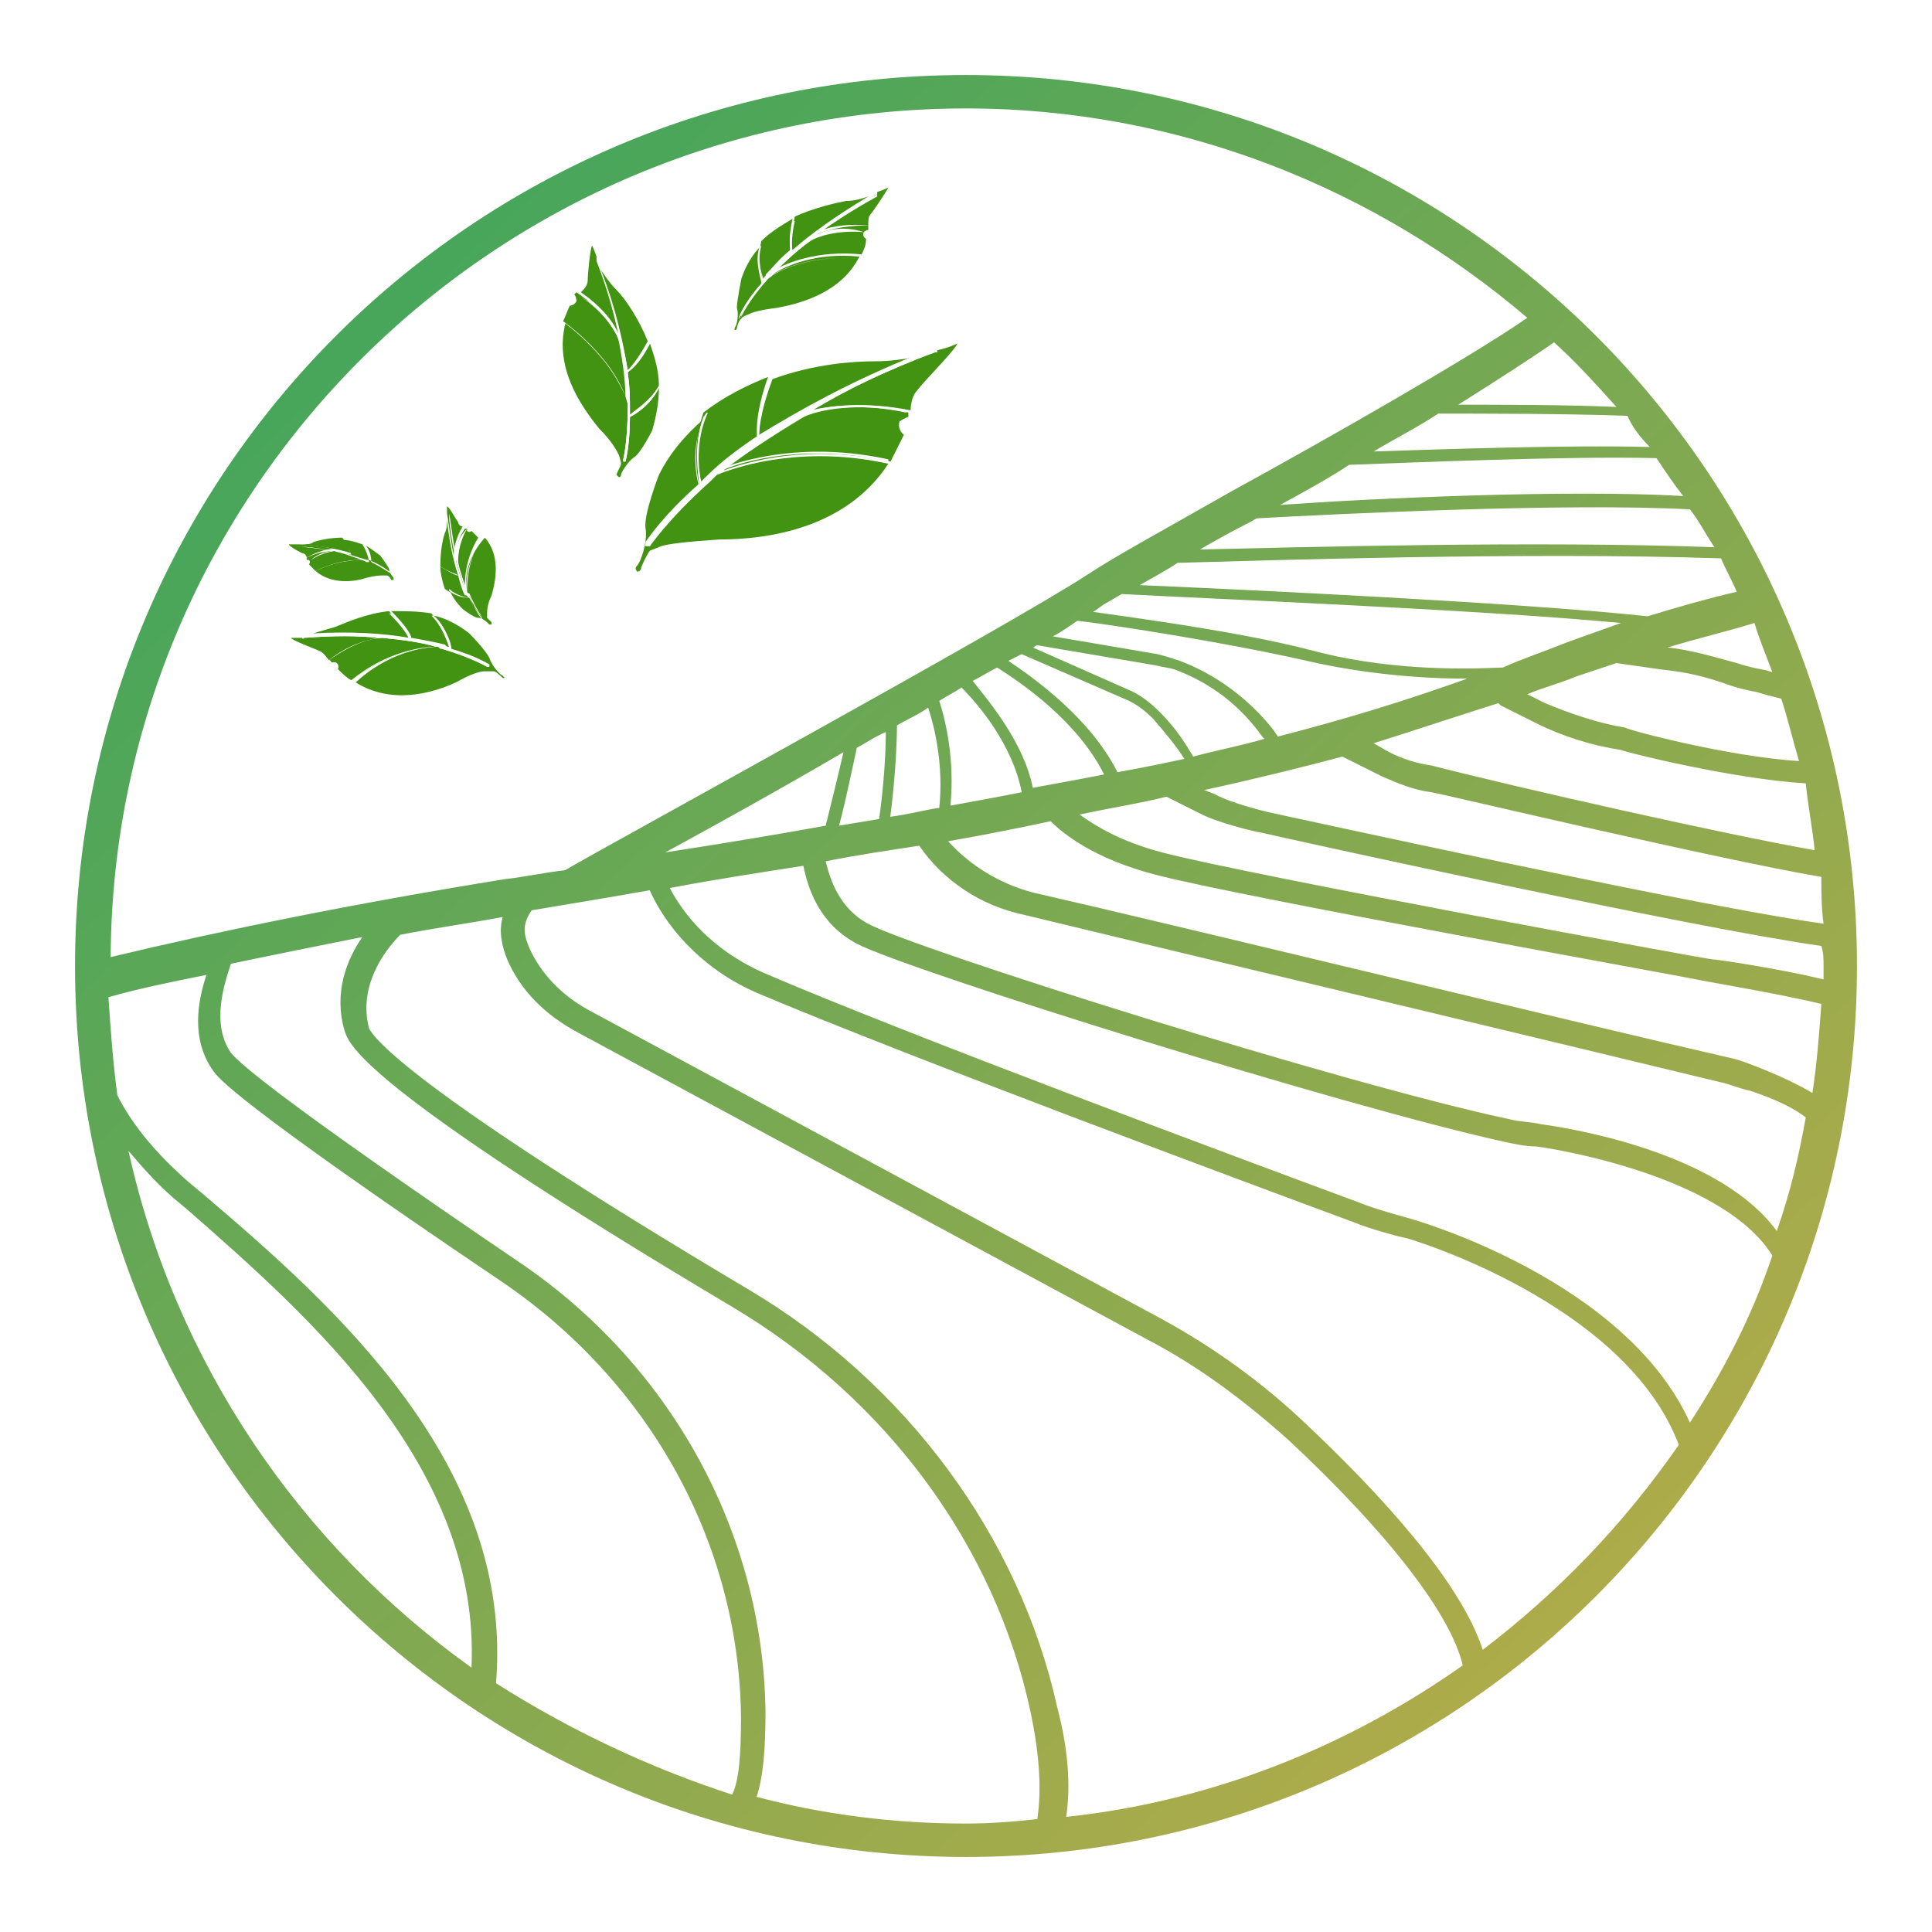<svg width="103" height="103" viewBox="0 0 103 103" fill="none" xmlns="http://www.w3.org/2000/svg">
<g filter="url(#filter0_d)">
<path d="M51.5 0C25.256 0 4 21.256 4 47.5C4 73.744 25.256 95 51.5 95C77.744 95 99 73.744 99 47.5C99 21.256 77.744 0 51.5 0ZM90.094 71.844C86.65 64.244 75.487 61.038 75.013 60.919C75.013 60.919 73.231 60.444 72.4 60.087C66.938 58.069 48.413 51.181 40.694 47.856C38.556 46.906 36.775 45.362 35.706 43.344C38.2 42.869 40.575 42.513 42.831 42.156C43.069 43.344 43.663 45.244 45.681 46.312C48.413 47.737 71.569 54.981 80.237 56.881C80.831 57 81.306 57.119 81.9 57.119C83.681 57.356 91.994 58.9 94.487 62.938C93.419 66.144 91.875 69.112 90.094 71.844ZM79.05 83.956C77.862 80.275 73.469 75.525 69.55 71.844C67.294 69.706 64.681 67.806 61.831 66.263L31.431 49.875C29.887 49.044 28.819 47.856 28.225 46.55C27.869 45.719 27.869 45.244 28.344 44.531C30.481 44.175 32.619 43.819 34.638 43.462C35.706 45.837 37.844 47.856 40.337 48.925C48.175 52.25 66.7 59.138 72.162 61.156C72.994 61.513 74.775 61.987 74.894 61.987C75.013 61.987 86.65 65.431 89.5 73.031C86.531 77.306 83.088 80.869 79.05 83.956ZM51.5 1.781C62.9 1.781 73.35 6.056 81.425 12.944C78.338 15.081 70.619 19.475 65.631 22.206C62.306 24.106 59.456 25.65 58.031 26.6C53.875 29.331 31.906 41.325 30.125 42.394C29.056 42.513 27.988 42.75 26.919 42.869C18.844 44.175 11.838 45.6 5.9 47.025C6.019 22.087 26.444 1.781 51.5 1.781ZM82.85 14.25C84.037 15.319 85.106 16.506 86.175 17.694C83.444 17.575 80 17.575 77.744 17.575C80 16.15 81.662 15.081 82.85 14.25ZM50.075 33.369C50.431 33.131 50.906 32.894 51.263 32.656C52.212 33.606 53.994 35.744 54.469 38.237C53.281 38.475 51.975 38.712 50.669 38.95C50.906 36.575 50.431 34.438 50.075 33.369ZM50.075 39.069C49.244 39.188 48.413 39.425 47.462 39.544C47.7 37.763 47.819 35.744 47.819 34.675C48.413 34.319 49.006 34.081 49.481 33.725C49.837 34.794 50.312 36.812 50.075 39.069ZM51.856 32.3C52.331 32.062 52.688 31.825 53.163 31.587C54.469 32.419 57.438 34.438 58.862 37.288C57.675 37.525 56.369 37.763 55.062 38C54.587 35.625 52.806 33.487 51.856 32.3ZM53.756 31.231C53.994 31.113 54.231 30.994 54.469 30.875L59.931 33.25C60.525 33.487 61 33.844 61.475 34.319C62.188 35.15 62.781 35.862 63.138 36.456C62.069 36.694 60.881 36.931 59.575 37.169C58.15 34.319 55.181 32.181 53.756 31.231ZM61.831 33.962C61.356 33.487 60.763 33.013 60.169 32.775L55.062 30.519C55.181 30.519 55.181 30.4 55.3 30.4L61.594 31.469C62.069 31.587 62.306 31.587 62.663 31.706C64.562 32.419 66.106 33.606 67.294 35.269L67.412 35.388C66.225 35.744 64.919 35.981 63.612 36.337C63.256 35.744 62.781 34.913 61.831 33.962ZM62.9 31.231C62.544 31.113 62.188 30.994 61.712 30.875L56.131 29.925C56.606 29.688 57.081 29.331 57.438 29.094C59.456 29.331 65.513 30.281 69.669 31.231C72.756 31.944 75.844 32.181 78.219 32.181C74.894 33.369 71.806 34.319 68.125 35.269L67.888 34.913C66.581 33.25 64.8 31.944 62.9 31.231ZM69.787 30.637C66.106 29.688 60.763 28.975 58.269 28.619C58.506 28.5 58.744 28.262 58.981 28.144C59.219 28.025 59.575 27.788 59.812 27.669C64.088 27.906 78.931 28.5 86.412 29.212C85.463 29.569 84.394 29.925 83.444 30.281C82.256 30.756 81.188 31.113 80.119 31.587C77.625 31.706 73.706 31.706 69.787 30.637ZM45.681 35.862C46.156 35.625 46.631 35.269 47.225 35.031C47.225 36.219 47.106 38 46.869 39.663C46.156 39.781 45.444 39.9 44.731 40.019C45.087 38.712 45.444 36.931 45.681 35.862ZM44.019 40.019C41.406 40.494 38.556 40.969 35.469 41.444C38.081 40.019 41.525 38.119 44.969 36.1C44.612 37.644 44.256 39.069 44.019 40.019ZM6.85 57.356C7.562 58.188 8.275 59.019 9.225 59.85L9.938 60.444C16.587 66.263 25.613 74.219 25.137 84.906C15.994 78.375 9.344 68.638 6.85 57.356ZM26.444 85.737C27.394 74.1 17.894 65.669 10.769 59.612L10.056 59.019C8.156 57.356 6.969 55.812 6.256 54.388C6.019 52.606 5.9 50.944 5.781 49.163C7.444 48.688 9.225 48.331 11.006 47.975C10.531 49.4 10.175 51.419 11.363 53.081C11.6 53.438 12.55 54.744 26.8 64.362C34.638 69.706 39.388 78.256 39.506 87.519C39.506 89.656 39.388 90.963 39.031 91.675C34.638 90.25 30.363 88.231 26.444 85.737ZM51.5 93.219C47.7 93.219 43.9 92.744 40.337 91.794C40.694 90.725 40.812 89.181 40.812 87.281C40.694 77.662 35.706 68.638 27.512 63.175C15.281 54.862 12.787 52.725 12.312 52.131C11.244 50.587 11.956 48.45 12.312 47.381C14.569 46.906 16.944 46.431 19.319 45.956C18.488 47.144 17.775 48.925 18.369 50.944C18.606 51.656 19.081 53.794 39.031 65.669C47.225 70.537 53.044 78.375 54.944 87.281C55.419 89.537 55.538 91.438 55.3 92.981C54.231 93.1 52.925 93.219 51.5 93.219ZM56.844 92.862C57.081 91.2 56.962 89.3 56.369 87.044C54.35 77.9 48.294 69.706 39.862 64.719C21.694 53.913 19.913 51.3 19.675 50.825C19.081 48.569 20.506 46.669 21.337 45.837C23.119 45.481 24.9 45.244 26.8 44.888C26.562 45.719 26.8 46.55 27.038 47.144C27.75 48.806 29.056 50.112 30.837 51.062L61.237 67.45C63.969 68.875 66.463 70.775 68.719 72.794C74.181 77.9 77.388 82.175 77.981 84.787C71.925 89.062 64.681 92.031 56.844 92.862ZM82.138 55.931C81.662 55.812 81.069 55.812 80.594 55.694C71.569 53.794 48.65 46.55 46.275 45.244C44.731 44.413 44.256 42.869 44.019 41.919C45.8 41.562 47.462 41.325 49.006 41.087C50.312 42.987 52.331 44.294 54.587 44.769C62.9 46.788 83.325 51.656 91.638 53.675C92.231 53.794 92.706 54.031 93.3 54.15C94.725 54.625 95.675 55.1 96.269 55.575C95.912 57.594 95.438 59.612 94.725 61.631C91.875 57.712 84.75 56.288 82.138 55.931ZM93.894 52.962C93.3 52.725 92.706 52.487 92.112 52.369C83.8 50.469 63.375 45.481 55.062 43.581C53.281 43.106 51.737 42.156 50.55 40.85C52.569 40.494 54.35 40.138 56.013 39.781C56.725 40.494 58.388 41.8 61.594 42.631C66.106 43.819 89.975 48.094 91.044 48.331C92.35 48.569 95.081 49.044 97.1 49.519C96.981 51.181 96.862 52.725 96.625 54.269C96.031 53.913 95.081 53.438 93.894 52.962ZM97.219 47.5C97.219 47.737 97.219 47.975 97.219 48.212C94.725 47.619 91.519 47.144 91.281 47.144C91.044 47.144 66.463 42.631 61.95 41.444C59.694 40.85 58.388 40.019 57.556 39.425C59.219 39.069 60.763 38.831 62.188 38.475L64.088 39.425C65.037 39.9 67.056 40.375 67.175 40.375C69.787 40.969 90.331 45.481 97.1 46.431C97.219 46.788 97.219 47.144 97.219 47.5ZM97.219 45.244C91.994 44.531 77.506 41.444 67.65 39.306C67.65 39.306 65.631 38.831 64.8 38.356L64.206 38.119C66.938 37.525 69.312 36.931 71.569 36.337L73.706 37.406C74.537 37.763 75.369 38.119 76.319 38.237C77.031 38.356 91.519 41.8 97.1 42.75C97.1 43.462 97.1 44.413 97.219 45.244ZM96.744 41.325C91.994 40.494 80.95 38 76.319 36.812C75.487 36.694 74.775 36.456 74.062 36.1L73.231 35.625C75.487 34.913 77.625 34.2 79.881 33.487C79.881 33.487 79.881 33.487 80 33.606L81.9 34.556C83.325 35.269 84.869 35.744 86.412 35.981C86.65 36.1 92.35 37.525 96.269 37.763C96.388 38.95 96.625 40.138 96.744 41.325ZM95.912 36.575C92.112 36.337 86.769 34.913 86.65 34.794C85.225 34.556 83.8 34.081 82.375 33.487L81.425 33.013C82.256 32.656 83.206 32.419 84.037 32.062C84.75 31.825 85.463 31.587 86.175 31.35L88.669 31.706C89.856 31.825 90.925 32.062 92.231 32.538C92.944 32.775 93.656 32.894 93.656 32.894C94.013 33.013 94.487 33.131 94.963 33.25C95.319 34.319 95.556 35.388 95.912 36.575ZM94.487 31.825C94.369 31.825 94.131 31.706 94.013 31.706C94.013 31.706 93.3 31.587 92.588 31.35C91.281 30.994 90.094 30.637 88.906 30.519C90.45 30.044 91.994 29.688 93.537 29.212C93.775 30.044 94.131 30.875 94.487 31.825ZM92.588 27.55C91.044 27.906 89.381 28.381 87.838 28.856C81.306 28.144 66.344 27.431 60.763 27.194C61.356 26.837 62.069 26.481 62.781 26.006C67.294 25.887 81.425 25.413 91.756 25.769C91.994 26.363 92.35 26.956 92.588 27.55ZM91.4 25.175C81.9 24.819 69.312 25.175 63.969 25.294C64.8 24.819 65.631 24.344 66.581 23.869C66.819 23.75 66.938 23.631 67.056 23.631C71.331 23.394 83.562 22.8 90.094 23.156C90.569 23.75 90.925 24.462 91.4 25.175ZM89.737 22.444C83.562 22.087 73.231 22.562 68.244 22.919C69.55 22.206 70.856 21.494 71.925 20.781C75.25 20.663 83.562 20.306 88.312 20.425C88.787 21.137 89.263 21.85 89.737 22.444ZM87.956 19.831C83.681 19.712 76.912 19.95 73.231 20.069C74.419 19.356 75.606 18.762 76.675 18.05C78.931 18.05 83.681 18.05 86.769 18.169C87.006 18.762 87.481 19.356 87.956 19.831Z" fill="url(#paint0_linear)"/>
<path d="M37.265 21.794C37.384 21.675 37.503 21.556 37.622 21.438C38.334 20.844 39.284 20.131 40.353 19.3C40.353 19.062 40.234 18.113 40.947 16.094C39.759 16.569 38.572 17.163 37.503 17.994C36.909 19.656 37.147 21.319 37.265 21.794Z" fill="#429312"/>
<path d="M40.471 19.3C42.49 17.875 45.221 16.45 48.903 15.025C48.19 15.144 47.478 15.262 46.646 15.262C45.578 15.262 43.44 15.381 41.184 16.212C40.471 18.113 40.471 19.062 40.471 19.3Z" fill="#429312"/>
<path d="M38.215 21.319C38.096 21.438 37.978 21.556 37.859 21.675C35.603 23.694 34.653 25.119 34.653 25.119H34.534C34.534 25.119 34.534 25.119 34.415 25.119C34.415 25.119 34.297 25 34.415 25C34.415 25 35.246 23.694 37.265 21.913C37.147 21.556 36.79 19.894 37.503 18.35C36.553 19.181 35.721 20.131 35.128 21.319C35.128 21.319 34.297 23.456 34.415 24.169C34.534 24.881 34.178 25.95 33.94 26.188C33.94 26.188 33.822 26.306 33.94 26.425C33.94 26.544 34.178 26.425 34.178 26.306C34.178 26.188 34.534 25.475 34.653 25.356L35.246 25.119C35.603 25 36.553 24.881 38.334 24.762C40.947 24.762 45.103 24.169 47.359 20.725C43.084 19.775 39.64 20.725 38.215 21.319Z" fill="#429312"/>
<path d="M51.04 14.312C51.04 14.312 50.565 14.55 49.971 14.669C49.971 14.787 49.971 14.787 49.852 14.787C47.24 15.738 45.102 16.806 43.321 17.875C44.271 17.637 46.171 17.4 48.546 17.875C48.546 17.519 48.665 17.044 48.903 16.806C49.14 16.45 50.921 14.669 51.04 14.312Z" fill="#429312"/>
<path d="M42.846 18.231C41.065 19.3 39.64 20.25 38.571 21.081C39.877 20.606 43.084 19.656 47.477 20.606C47.715 20.131 47.953 19.656 48.19 19.181C48.19 19.181 47.834 18.944 47.953 18.469C47.953 18.469 48.309 18.231 48.428 18.231C48.428 18.231 48.428 18.113 48.428 17.875V17.994C45.696 17.4 43.559 17.875 42.846 18.231Z" fill="#429312"/>
<path d="M43.203 17.875C44.984 16.806 47.121 15.856 49.734 14.787C49.852 14.787 49.852 14.669 49.852 14.669C49.615 14.787 49.259 14.906 48.903 14.906C45.34 16.331 42.609 17.875 40.471 19.181C40.471 18.825 40.471 17.994 41.184 15.975H41.065C40.352 17.994 40.352 18.944 40.471 19.181C39.403 19.894 38.453 20.606 37.74 21.319C37.621 21.438 37.502 21.556 37.384 21.675C37.265 21.2 37.028 19.538 37.74 17.994C37.621 17.994 37.621 18.113 37.502 18.231C36.909 19.775 37.265 21.438 37.265 21.794C35.246 23.575 34.534 24.762 34.415 24.881V25C34.415 25 34.415 25 34.534 25H34.653C34.653 25 35.484 23.575 37.859 21.556C37.977 21.438 38.096 21.319 38.215 21.2C39.64 20.488 43.203 19.656 47.359 20.606C47.359 20.606 47.359 20.606 47.359 20.488C42.965 19.538 39.759 20.488 38.453 20.962C39.521 20.131 40.946 19.062 42.727 18.113C43.559 17.875 45.578 17.4 48.309 17.994V17.875C46.053 17.4 44.271 17.637 43.203 17.875Z" fill="white"/>
<path d="M40.709 10.869C40.709 10.75 40.828 10.75 40.828 10.631C41.184 10.275 41.54 9.8 42.134 9.325C42.134 9.206 42.015 8.731 42.253 7.662C41.659 8.019 41.065 8.375 40.59 8.85C40.353 9.8 40.59 10.631 40.709 10.869Z" fill="#429312"/>
<path d="M42.253 9.325C43.203 8.494 44.509 7.544 46.29 6.475C45.934 6.594 45.578 6.712 45.103 6.712C44.509 6.831 43.44 7.069 42.372 7.544C42.134 8.731 42.134 9.206 42.253 9.325Z" fill="#429312"/>
<path d="M41.184 10.631C41.184 10.75 41.065 10.75 40.946 10.869C39.877 12.056 39.521 12.887 39.521 12.887C39.521 12.887 39.521 12.887 39.521 12.769C39.521 12.769 39.877 12.056 40.709 10.988C40.59 10.75 40.352 9.919 40.59 9.088C40.115 9.563 39.759 10.156 39.521 10.869C39.521 10.869 39.284 12.056 39.284 12.412C39.403 12.769 39.284 13.363 39.165 13.481V13.6C39.165 13.6 39.284 13.6 39.284 13.481C39.284 13.481 39.403 13.006 39.521 13.006C39.521 12.887 39.877 12.769 39.877 12.769C40.115 12.65 40.471 12.531 41.421 12.412C42.727 12.175 44.865 11.581 45.815 9.681C43.559 9.444 41.896 10.156 41.184 10.631Z" fill="#429312"/>
<path d="M47.359 6C47.359 6 47.121 6.119 46.765 6.237V6.356C45.459 7.069 44.39 7.781 43.559 8.375C44.034 8.137 44.984 7.9 46.29 8.019C46.29 7.781 46.29 7.544 46.409 7.425C46.528 7.306 47.24 6.237 47.359 6Z" fill="#429312"/>
<path d="M43.322 8.612C42.49 9.325 41.778 9.919 41.303 10.394C41.897 10.037 43.559 9.325 45.934 9.562C46.053 9.325 46.172 9.087 46.172 8.731C46.172 8.731 45.934 8.612 46.053 8.375C46.053 8.375 46.172 8.256 46.29 8.256C46.29 8.256 46.29 8.137 46.29 8.019C44.746 8.019 43.678 8.375 43.322 8.612Z" fill="#429312"/>
<path d="M43.559 8.494C44.39 7.9 45.459 7.188 46.765 6.475C46.765 6.475 46.765 6.475 46.765 6.356C46.646 6.475 46.409 6.475 46.29 6.594C44.509 7.544 43.203 8.613 42.253 9.444C42.253 9.325 42.134 8.85 42.371 7.781C42.371 7.781 42.371 7.781 42.253 7.781C42.015 8.85 42.134 9.325 42.134 9.444C41.659 9.919 41.184 10.394 40.828 10.75C40.828 10.869 40.709 10.869 40.709 10.988C40.59 10.75 40.353 9.919 40.59 9.088L40.471 9.206C40.234 10.037 40.59 10.869 40.59 11.106C39.64 12.175 39.403 12.887 39.403 12.887V13.006C39.403 13.006 39.759 12.175 40.828 10.988C40.828 10.869 40.946 10.869 41.065 10.75C41.778 10.275 43.559 9.563 45.815 9.8C43.44 9.563 41.896 10.275 41.184 10.631C41.659 10.156 42.371 9.444 43.203 8.85C43.559 8.613 44.628 8.256 46.053 8.375C44.984 8.019 44.034 8.256 43.559 8.494Z" fill="white"/>
<path d="M33.584 18.113C33.584 17.994 33.584 17.994 33.584 17.875C33.584 17.281 33.584 16.688 33.465 15.856C33.584 15.738 34.059 15.5 34.653 14.312C34.89 15.025 35.128 15.738 35.128 16.569C34.653 17.4 33.822 17.875 33.584 18.113Z" fill="#429312"/>
<path d="M33.465 15.738C33.227 14.312 32.871 12.531 32.04 10.394C32.278 10.75 32.515 11.106 32.871 11.463C33.346 11.938 34.059 13.006 34.534 14.194C33.94 15.262 33.584 15.619 33.465 15.738Z" fill="#429312"/>
<path d="M33.465 17.519C33.465 17.637 33.465 17.756 33.465 17.756C33.465 19.538 33.228 20.488 33.228 20.488C33.228 20.488 33.228 20.488 33.228 20.606H33.346C33.346 20.606 33.584 19.775 33.584 18.231C33.822 18.113 34.653 17.637 35.128 16.688C35.128 17.4 35.009 18.113 34.772 18.944C34.772 18.944 34.178 20.131 33.822 20.369C33.465 20.606 33.109 21.2 33.109 21.319C33.109 21.319 33.109 21.438 32.99 21.438L32.871 21.319C32.871 21.2 33.109 20.844 33.109 20.725C33.109 20.606 32.99 20.25 32.99 20.25C32.871 20.012 32.634 19.538 31.922 18.825C30.971 17.637 29.547 15.619 30.14 13.244C32.159 14.787 33.228 16.569 33.465 17.519Z" fill="#429312"/>
<path d="M31.565 9.088C31.565 9.088 31.684 9.325 31.803 9.681C31.803 9.681 31.803 9.681 31.803 9.8C32.396 11.344 32.753 12.65 32.99 13.838C32.753 13.244 32.159 12.412 30.971 11.581C31.09 11.463 31.328 11.225 31.328 10.988C31.328 10.75 31.446 9.325 31.565 9.088Z" fill="#429312"/>
<path d="M32.99 14.194C33.228 15.381 33.346 16.45 33.346 17.281C33.109 16.569 32.159 14.669 30.021 13.125C30.14 12.887 30.259 12.531 30.378 12.294C30.378 12.294 30.615 12.294 30.734 12.056C30.734 12.056 30.734 11.819 30.615 11.7L30.734 11.581C32.278 12.65 32.871 13.719 32.99 14.194Z" fill="#429312"/>
<path d="M32.99 13.956C32.753 12.769 32.397 11.463 31.803 9.919V9.8C31.922 9.919 31.922 10.156 32.04 10.394C32.753 12.531 33.228 14.312 33.465 15.738C33.584 15.619 34.059 15.262 34.653 14.194C34.653 14.194 34.653 14.194 34.653 14.312C34.059 15.381 33.584 15.738 33.465 15.856C33.584 16.688 33.584 17.281 33.584 17.875C33.584 17.994 33.584 17.994 33.584 18.113C33.822 17.994 34.653 17.4 35.128 16.569V16.688C34.653 17.637 33.822 18.113 33.584 18.231C33.584 19.775 33.347 20.606 33.347 20.606C33.347 20.606 33.347 20.606 33.228 20.606C33.228 20.606 33.228 20.606 33.228 20.488C33.228 20.488 33.465 19.538 33.465 17.756C33.465 17.637 33.465 17.519 33.465 17.519C33.228 16.569 32.278 14.787 30.14 13.244C32.278 14.787 33.109 16.569 33.465 17.4C33.465 16.569 33.347 15.619 33.109 14.312C32.872 13.838 32.397 12.769 30.972 11.819C32.159 12.531 32.753 13.363 32.99 13.956Z" fill="white"/>
<path d="M23.95 30.481C23.831 30.481 23.831 30.481 23.713 30.363C23.238 30.244 22.644 30.125 21.931 30.006C21.931 29.887 21.694 29.413 20.863 28.581C21.575 28.581 22.288 28.581 23 28.7C23.594 29.413 23.831 30.244 23.95 30.481Z" fill="#429312"/>
<path d="M21.813 30.006C20.506 29.769 18.725 29.65 16.706 29.769C17.063 29.65 17.538 29.531 17.894 29.413C18.488 29.175 19.556 28.7 20.744 28.581C21.575 29.413 21.694 29.887 21.813 30.006Z" fill="#429312"/>
<path d="M23.356 30.481C23.475 30.481 23.594 30.481 23.594 30.6C25.138 31.075 25.969 31.55 25.969 31.55C25.969 31.55 25.969 31.55 26.088 31.55V31.431C26.088 31.431 25.375 30.956 24.069 30.6C24.069 30.363 23.831 29.531 23.119 28.819C23.713 28.938 24.425 29.294 25.019 29.769C25.019 29.769 25.85 30.6 26.088 31.075C26.206 31.431 26.563 31.906 26.8 32.025L26.919 32.144H26.8C26.8 32.144 26.444 31.788 26.325 31.788C26.206 31.788 25.85 31.788 25.85 31.788C25.613 31.788 25.138 31.906 24.306 32.381C23 32.975 20.863 33.569 18.963 32.381C20.625 30.837 22.525 30.481 23.356 30.481Z" fill="#429312"/>
<path d="M15.519 30.006C15.519 30.006 15.757 30.006 16.113 30.006C16.113 30.006 16.113 30.125 16.232 30.006C17.775 29.887 19.081 29.887 20.15 30.006C19.556 30.125 18.607 30.363 17.538 31.194C17.419 31.075 17.3 30.837 17.063 30.719C16.825 30.6 15.519 30.125 15.519 30.006Z" fill="#429312"/>
<path d="M20.388 30.006C21.575 30.125 22.406 30.244 23.238 30.481C22.525 30.481 20.625 30.837 18.725 32.263C18.488 32.144 18.25 31.906 18.013 31.669C18.013 31.669 18.131 31.431 17.894 31.312H17.656C17.656 31.312 17.656 31.194 17.538 31.194C18.844 30.244 19.913 30.006 20.388 30.006Z" fill="#429312"/>
<path d="M20.15 30.006C19.081 29.887 17.775 29.887 16.232 30.006H16.113C16.232 30.006 16.469 30.006 16.706 29.887C18.844 29.769 20.506 29.887 21.813 30.125C21.813 30.006 21.575 29.531 20.744 28.7C20.744 28.7 20.744 28.7 20.863 28.7C21.694 29.531 21.813 30.006 21.931 30.125C22.644 30.244 23.238 30.363 23.713 30.481C23.831 30.481 23.831 30.481 23.95 30.6C23.95 30.363 23.594 29.413 23 28.819H23.119C23.831 29.413 23.95 30.363 24.069 30.6C25.494 31.075 26.088 31.431 26.088 31.431V31.55C26.088 31.55 26.088 31.55 25.969 31.55C25.969 31.55 25.256 31.075 23.594 30.6C23.475 30.6 23.475 30.6 23.357 30.481C22.525 30.481 20.625 30.837 18.725 32.263C20.625 30.719 22.525 30.481 23.238 30.481C22.525 30.244 21.575 30.125 20.388 30.006C19.913 30.006 18.844 30.244 17.538 31.194C18.607 30.363 19.556 30.125 20.15 30.006Z" fill="white"/>
<path d="M19.794 25.969C19.675 25.85 19.675 25.85 19.794 25.969C19.438 25.85 19.081 25.731 18.725 25.613C18.725 25.494 18.606 25.256 18.25 24.781C18.606 24.781 18.962 24.9 19.319 25.019C19.675 25.256 19.794 25.731 19.794 25.969Z" fill="#429312"/>
<path d="M18.725 25.494C18.013 25.256 17.181 25.137 16.113 25.019C16.35 25.019 16.588 25.019 16.706 24.9C17.063 24.781 17.657 24.663 18.25 24.663C18.607 25.137 18.607 25.375 18.725 25.494Z" fill="#429312"/>
<path d="M19.438 25.85H19.556C20.387 26.206 20.744 26.562 20.744 26.562C20.744 26.562 20.387 26.325 19.675 25.969C19.675 25.85 19.675 25.375 19.319 25.019C19.675 25.137 19.913 25.375 20.269 25.613C20.269 25.613 20.625 26.087 20.744 26.325C20.744 26.562 20.981 26.8 20.981 26.8C20.981 26.8 20.981 26.8 20.981 26.919H20.863C20.863 26.919 20.744 26.681 20.625 26.681H20.387C20.269 26.681 20.031 26.681 19.556 26.8C18.844 27.038 17.656 27.156 16.825 26.444C18.012 25.85 19.081 25.85 19.438 25.85Z" fill="#429312"/>
<path d="M15.4 25.019C15.4 25.019 15.519 25.019 15.756 25.019C16.588 25.019 17.181 25.137 17.775 25.256C17.538 25.256 16.944 25.375 16.35 25.731C16.35 25.613 16.231 25.494 16.113 25.494C16.113 25.494 15.4 25.137 15.4 25.019Z" fill="#429312"/>
<path d="M17.894 25.375C18.488 25.494 18.963 25.613 19.319 25.85C18.963 25.85 18.013 25.85 16.825 26.444C16.706 26.325 16.588 26.206 16.469 26.087C16.469 26.087 16.588 25.969 16.469 25.85H16.35C16.35 25.85 16.35 25.85 16.35 25.731C17.063 25.375 17.656 25.375 17.894 25.375Z" fill="#429312"/>
<path d="M17.775 25.375C17.181 25.256 16.469 25.137 15.756 25.137C15.875 25.137 15.994 25.137 15.994 25.137C17.063 25.256 18.013 25.375 18.606 25.613C18.606 25.494 18.488 25.256 18.131 24.781C18.488 25.256 18.606 25.494 18.606 25.613C18.963 25.731 19.319 25.85 19.556 25.969H19.675C19.675 25.85 19.556 25.375 19.319 25.019C19.319 25.019 19.319 25.019 19.438 25.019C19.794 25.375 19.794 25.85 19.794 25.969C20.506 26.325 20.744 26.562 20.863 26.562C20.863 26.562 20.506 26.206 19.675 25.85H19.556C19.081 25.731 18.131 25.85 17.063 26.444C18.131 25.85 19.081 25.731 19.556 25.85C19.2 25.731 18.725 25.613 18.131 25.375C17.894 25.375 17.3 25.375 16.588 25.85C16.944 25.494 17.538 25.375 17.775 25.375Z" fill="white"/>
<path d="M24.9 27.869C24.9 27.869 24.9 27.75 24.781 27.75C24.663 27.512 24.544 27.156 24.425 26.681C24.306 26.681 24.069 26.562 23.475 26.206C23.475 26.562 23.594 27.038 23.713 27.394C24.188 27.75 24.781 27.869 24.9 27.869Z" fill="#429312"/>
<path d="M24.425 26.681C24.188 25.969 23.95 24.9 23.831 23.712C23.831 23.95 23.831 24.188 23.713 24.425C23.594 24.781 23.475 25.375 23.475 26.206C24.069 26.562 24.306 26.562 24.425 26.681Z" fill="#429312"/>
<path d="M24.9 27.512C24.9 27.512 24.9 27.631 25.019 27.631C25.375 28.462 25.731 28.938 25.731 28.938C25.731 28.938 25.375 28.581 25.019 27.75C24.9 27.75 24.306 27.75 23.95 27.394C24.069 27.75 24.306 28.106 24.663 28.462C24.663 28.462 25.256 28.938 25.494 28.938C25.731 28.938 25.969 29.175 26.087 29.294C26.087 29.294 26.087 29.294 26.206 29.294V29.175L25.969 28.938V28.7C25.969 28.581 25.969 28.225 26.206 27.75C26.444 26.919 26.681 25.613 25.85 24.663C24.781 25.85 24.781 27.038 24.9 27.512Z" fill="#429312"/>
<path d="M23.831 23C23.831 23 23.831 23.119 23.831 23.356C23.95 24.188 24.069 25.019 24.188 25.613C24.188 25.256 24.306 24.663 24.663 24.069C24.544 24.069 24.425 23.95 24.425 23.831C24.306 23.712 23.95 23 23.831 23Z" fill="#429312"/>
<path d="M24.306 25.85C24.425 26.444 24.663 27.038 24.781 27.394C24.781 26.919 24.781 25.85 25.494 24.663C25.375 24.544 25.256 24.425 25.138 24.306C25.138 24.306 25.019 24.425 24.9 24.306V24.188C24.9 24.188 24.9 24.188 24.781 24.188C24.306 24.9 24.306 25.494 24.306 25.85Z" fill="#429312"/>
<path d="M24.306 25.613C24.188 25.019 24.069 24.188 23.95 23.356C23.95 23.475 23.95 23.594 23.95 23.712C24.069 24.9 24.306 25.969 24.544 26.681C24.425 26.681 24.188 26.562 23.594 26.206C24.188 26.562 24.425 26.681 24.544 26.681C24.663 27.038 24.782 27.394 24.9 27.75C24.9 27.75 24.9 27.869 25.019 27.869C24.9 27.869 24.306 27.75 23.95 27.394C23.95 27.394 23.95 27.394 23.95 27.512C24.425 27.869 24.9 27.869 25.019 27.869C25.375 28.581 25.732 28.938 25.732 29.056C25.732 29.056 25.375 28.7 25.019 27.75C25.019 27.75 25.019 27.631 24.9 27.631C24.782 27.156 24.9 25.969 25.613 24.781C24.9 25.969 24.9 27.156 24.9 27.512C24.782 27.156 24.544 26.562 24.425 25.969C24.425 25.731 24.425 25.019 24.9 24.188C24.306 24.781 24.306 25.375 24.306 25.613Z" fill="white"/>
</g>
<defs>
<filter id="filter0_d" x="0" y="0" width="103" height="103" filterUnits="userSpaceOnUse" color-interpolation-filters="sRGB">
<feFlood flood-opacity="0" result="BackgroundImageFix"/>
<feColorMatrix in="SourceAlpha" type="matrix" values="0 0 0 0 0 0 0 0 0 0 0 0 0 0 0 0 0 0 127 0" result="hardAlpha"/>
<feOffset dy="4"/>
<feGaussianBlur stdDeviation="2"/>
<feColorMatrix type="matrix" values="0 0 0 0 0 0 0 0 0 0 0 0 0 0 0 0 0 0 0.25 0"/>
<feBlend mode="normal" in2="BackgroundImageFix" result="effect1_dropShadow"/>
<feBlend mode="normal" in="SourceGraphic" in2="effect1_dropShadow" result="shape"/>
</filter>
<linearGradient id="paint0_linear" x1="12.447" y1="5.563" x2="88.402" y2="87.128" gradientUnits="userSpaceOnUse">
<stop stop-color="#3CA55C"/>
<stop offset="1" stop-color="#B5AC49"/>
</linearGradient>
</defs>
</svg>
